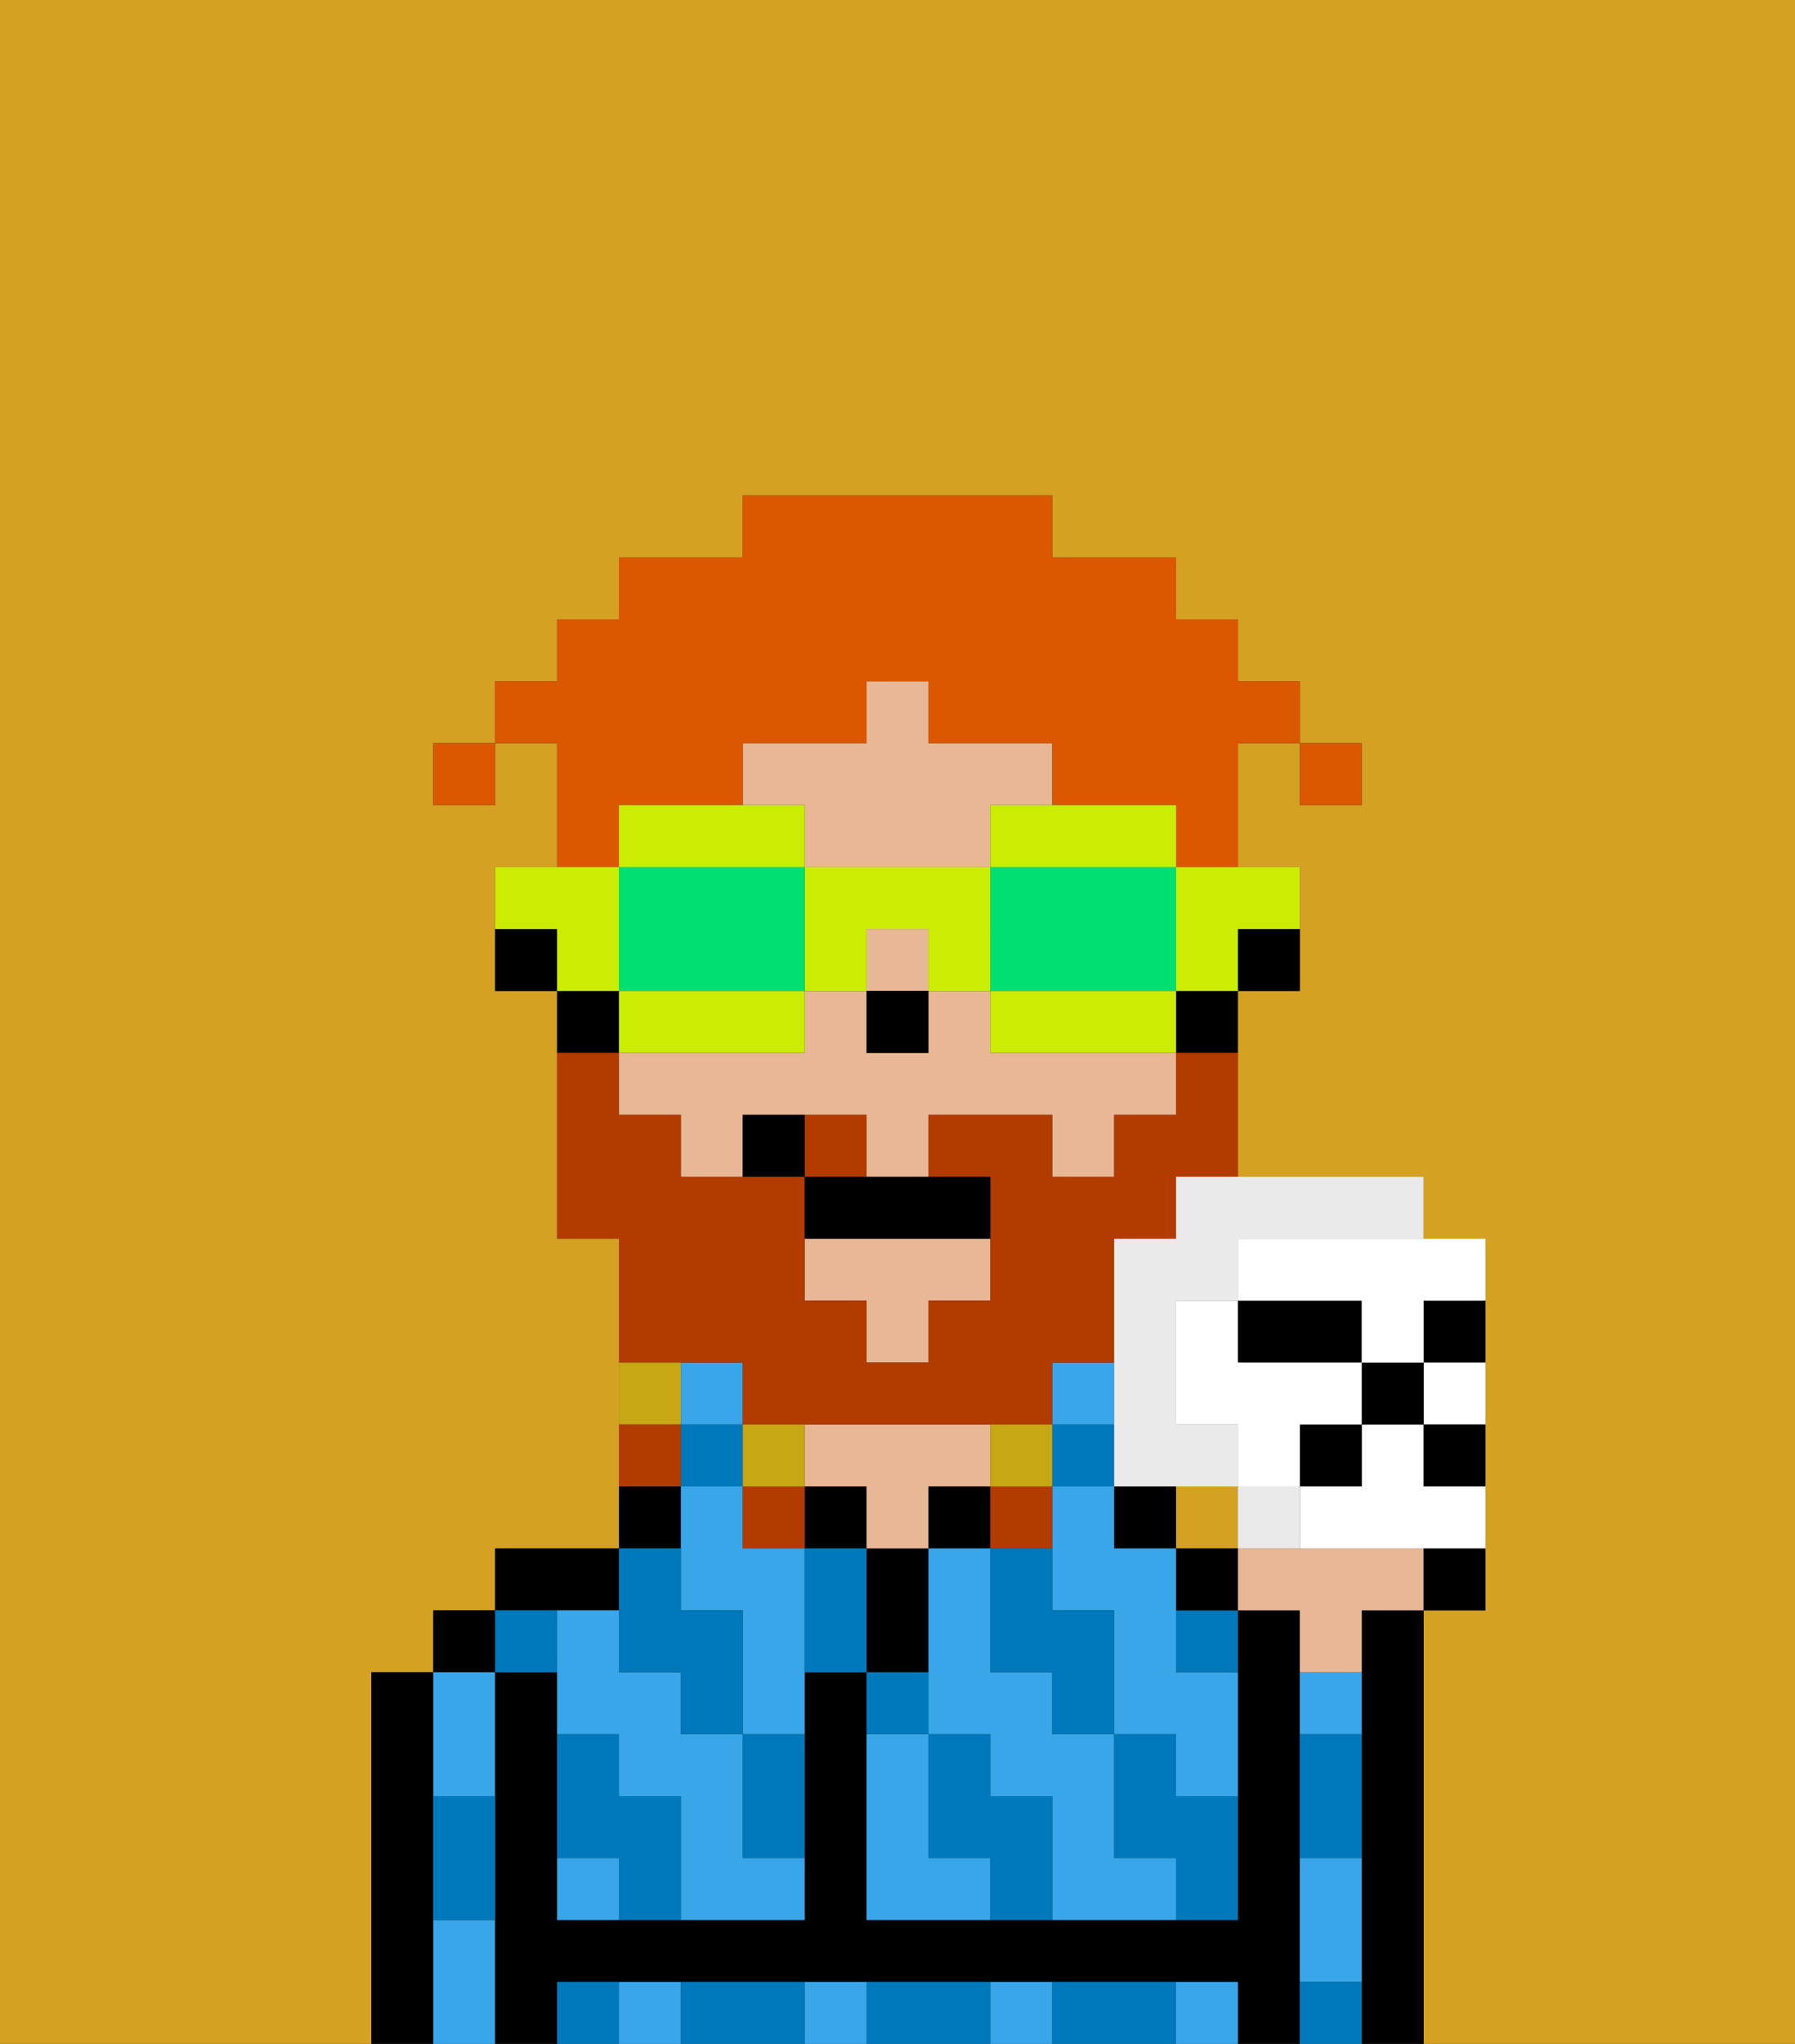 <svg xmlns="http://www.w3.org/2000/svg" viewBox="0 0 29 33"><rect x="0" y="0" width="29" height="33" fill="#333333" stroke="none"/><defs><style>polygon,rect,path{shape-rendering:crispedges;}.va90-1{fill:#d4a122;}.va90-2{fill:#000000;}.va90-3{fill:#38a6e8;}.va90-4{fill:#e8b795;}.va90-5{fill:#0079bc;}.va90-6{fill:#b23b00;}.va90-7{fill:#c8a715;}.va90-8{fill:#db5800;}.va90-9{fill:#cbed03;}.va90-10{fill:#00e070;}.va90-11{fill:#ffffff;}.va90-12{fill:#eaeaea;}</style></defs><path class="va90-1" d="M6,32V27H7V26H8V25h2V20H9V16H8V14H9V12H8v1H7V12H8V11H9V10h1V9h2V8h5V9h2v1h1v1h1v1h1v1H21V12H20v2h1v2H20v3h3v1h1v6H23v7h6V0H0V33H6Z"/><rect class="va90-1" x="19" y="24" width="1" height="1"/><path class="va90-2" d="M23,26H22v7h1V26Z"/><path class="va90-2" d="M7,30V27H6v6H7V30Z"/><rect class="va90-2" x="7" y="26" width="1" height="1"/><path class="va90-3" d="M7,31v2H8V31Z"/><path class="va90-3" d="M8,29V27H7v2Z"/><path class="va90-2" d="M21,31V26H20v5H14V27H13v4H9V27H8v6H9V32H20v1h1V31Z"/><path class="va90-2" d="M10,26V25H8v1h2Z"/><path class="va90-3" d="M13,32v1h1V32Z"/><path class="va90-3" d="M16,32v1h1V32Z"/><path class="va90-3" d="M10,32v1h1V32Z"/><path class="va90-3" d="M19,32v1h1V32Z"/><path class="va90-2" d="M11,24H10v1h1Z"/><path class="va90-3" d="M12,29V28H11V27H10V26H9v2h1v1h1v2h2V30H12Z"/><rect class="va90-3" x="11" y="22" width="1" height="1"/><path class="va90-3" d="M9,30v1h1V30Z"/><path class="va90-3" d="M12,25V24H11v2h1v2h1V25Z"/><rect class="va90-2" x="13" y="24" width="1" height="1"/><path class="va90-2" d="M15,26V25H14v2h1Z"/><path class="va90-4" d="M14,24v1h1V24h1V23H13v1Z"/><rect class="va90-2" x="15" y="24" width="1" height="1"/><rect class="va90-2" x="18" y="24" width="1" height="1"/><rect class="va90-3" x="17" y="22" width="1" height="1"/><path class="va90-3" d="M19,26V25H18V24H17v2h1v2h1v1h1V27H19Z"/><path class="va90-3" d="M18,30V28H17V27H16V25H15v3h1v1h1v2h2V30Z"/><path class="va90-3" d="M15,30V28H14v3h2V30Z"/><path class="va90-3" d="M21,31v1h1V30H21Z"/><path class="va90-3" d="M21,28h1V27H21Z"/><path class="va90-2" d="M20,16h1V15H20Z"/><path class="va90-4" d="M16,17V16H15v1H14V16H13v1H10v1h1v1h1V18h2v1h1V18h2v1h1V18h1V17H16Z"/><path class="va90-4" d="M13,14h3V13h1V12H15V11H14v1H12v1h1Z"/><polygon class="va90-4" points="13 21 14 21 14 22 15 22 15 21 16 21 16 20 13 20 13 21"/><rect class="va90-4" x="14" y="15" width="1" height="1"/><path class="va90-2" d="M19,17h1V16H19Z"/><path class="va90-2" d="M10,16H9v1h1Z"/><path class="va90-2" d="M8,15v1H9V15Z"/><rect class="va90-2" x="14" y="16" width="1" height="1"/><path class="va90-5" d="M19,28H18v2h1v1h1V29H19Z"/><path class="va90-5" d="M21,32v1h1V32Z"/><path class="va90-5" d="M16,26v1h1v1h1V26H17V25H16Z"/><path class="va90-5" d="M19,27h1V26H19Z"/><path class="va90-5" d="M21,29v1h1V28H21Z"/><path class="va90-5" d="M18,32H17v1h2V32Z"/><path class="va90-5" d="M16,29V28H15v2h1v1h1V29Z"/><path class="va90-5" d="M13,25v2h1V25Z"/><path class="va90-5" d="M15,27H14v1h1Z"/><path class="va90-5" d="M15,32H14v1h2V32Z"/><path class="va90-5" d="M12,29v1h1V28H12Z"/><path class="va90-5" d="M10,27h1v1h1V26H11V25H10v2Z"/><path class="va90-5" d="M12,32H11v1h2V32Z"/><path class="va90-5" d="M10,29V28H9v2h1v1h1V29Z"/><path class="va90-5" d="M9,32v1h1V32Z"/><path class="va90-5" d="M9,27V26H8v1Z"/><path class="va90-5" d="M7,30v1H8V29H7Z"/><rect class="va90-5" x="11" y="23" width="1" height="1"/><rect class="va90-5" x="17" y="23" width="1" height="1"/><path class="va90-6" d="M12,22v1h5V22h1V20h1V19h1V17H19v1H18v1H17V18H15v1h1v2H15v1H14V21H13V19H11V18H10V17H9v3h1v2h2Z"/><path class="va90-6" d="M14,18H13v1h1Z"/><path class="va90-7" d="M17,24V23H16v1Z"/><path class="va90-6" d="M16,25h1V24H16Z"/><path class="va90-7" d="M13,24V23H12v1Z"/><rect class="va90-6" x="12" y="24" width="1" height="1"/><path class="va90-7" d="M11,22H10v1h1Z"/><path class="va90-6" d="M11,23H10v1h1Z"/><path class="va90-2" d="M13,19v1h3V19H13Z"/><path class="va90-2" d="M12,18v1h1V18Z"/><rect class="va90-8" x="21" y="12" width="1" height="1"/><path class="va90-8" d="M10,13h2V12h2V11h1v1h2v1h2v1h1V12h1V11H20V10H19V9H17V8H12V9H10v1H9v1H8v1H9v2h1Z"/><rect class="va90-8" x="7" y="12" width="1" height="1"/><path class="va90-9" d="M19,15v1h1V15h1V14H19Z"/><path class="va90-9" d="M16,14h3V13H16Z"/><path class="va90-10" d="M16,14v2h3V14H16Z"/><path class="va90-9" d="M18,16H16v1h3V16Z"/><path class="va90-9" d="M13,14v2h1V15h1v1h1V14Z"/><path class="va90-9" d="M13,14V13H10v1h3Z"/><path class="va90-10" d="M13,16V14H10v2h3Z"/><path class="va90-9" d="M13,17V16H10v1h3Z"/><path class="va90-9" d="M10,15V14H8v1H9v1h1Z"/><path class="va90-4" d="M22,25H20v1h1v1h1V26h1V25Z"/><path class="va90-2" d="M23,26h1V25H23Z"/><rect class="va90-2" x="19" y="25" width="1" height="1"/><path class="va90-2" d="M23,22h1V21H23Z"/><path class="va90-2" d="M21,22h1V21H20v1Z"/><path class="va90-11" d="M23,23h1V22H23Z"/><path class="va90-11" d="M23,23H22v1H21v1h3V24H23Z"/><path class="va90-12" d="M21,25V24H20v1Z"/><path class="va90-12" d="M19,20H18v4h2V23H19V21h1V20h3V19H19Z"/><rect class="va90-2" x="22" y="22" width="1" height="1"/><rect class="va90-2" x="21" y="23" width="1" height="1"/><path class="va90-2" d="M23,24h1V23H23Z"/><path class="va90-11" d="M20,20v1h2v1h1V21h1V20H20Z"/><path class="va90-11" d="M21,23h1V22H20V21H19v2h1v1h1Z"/></svg>